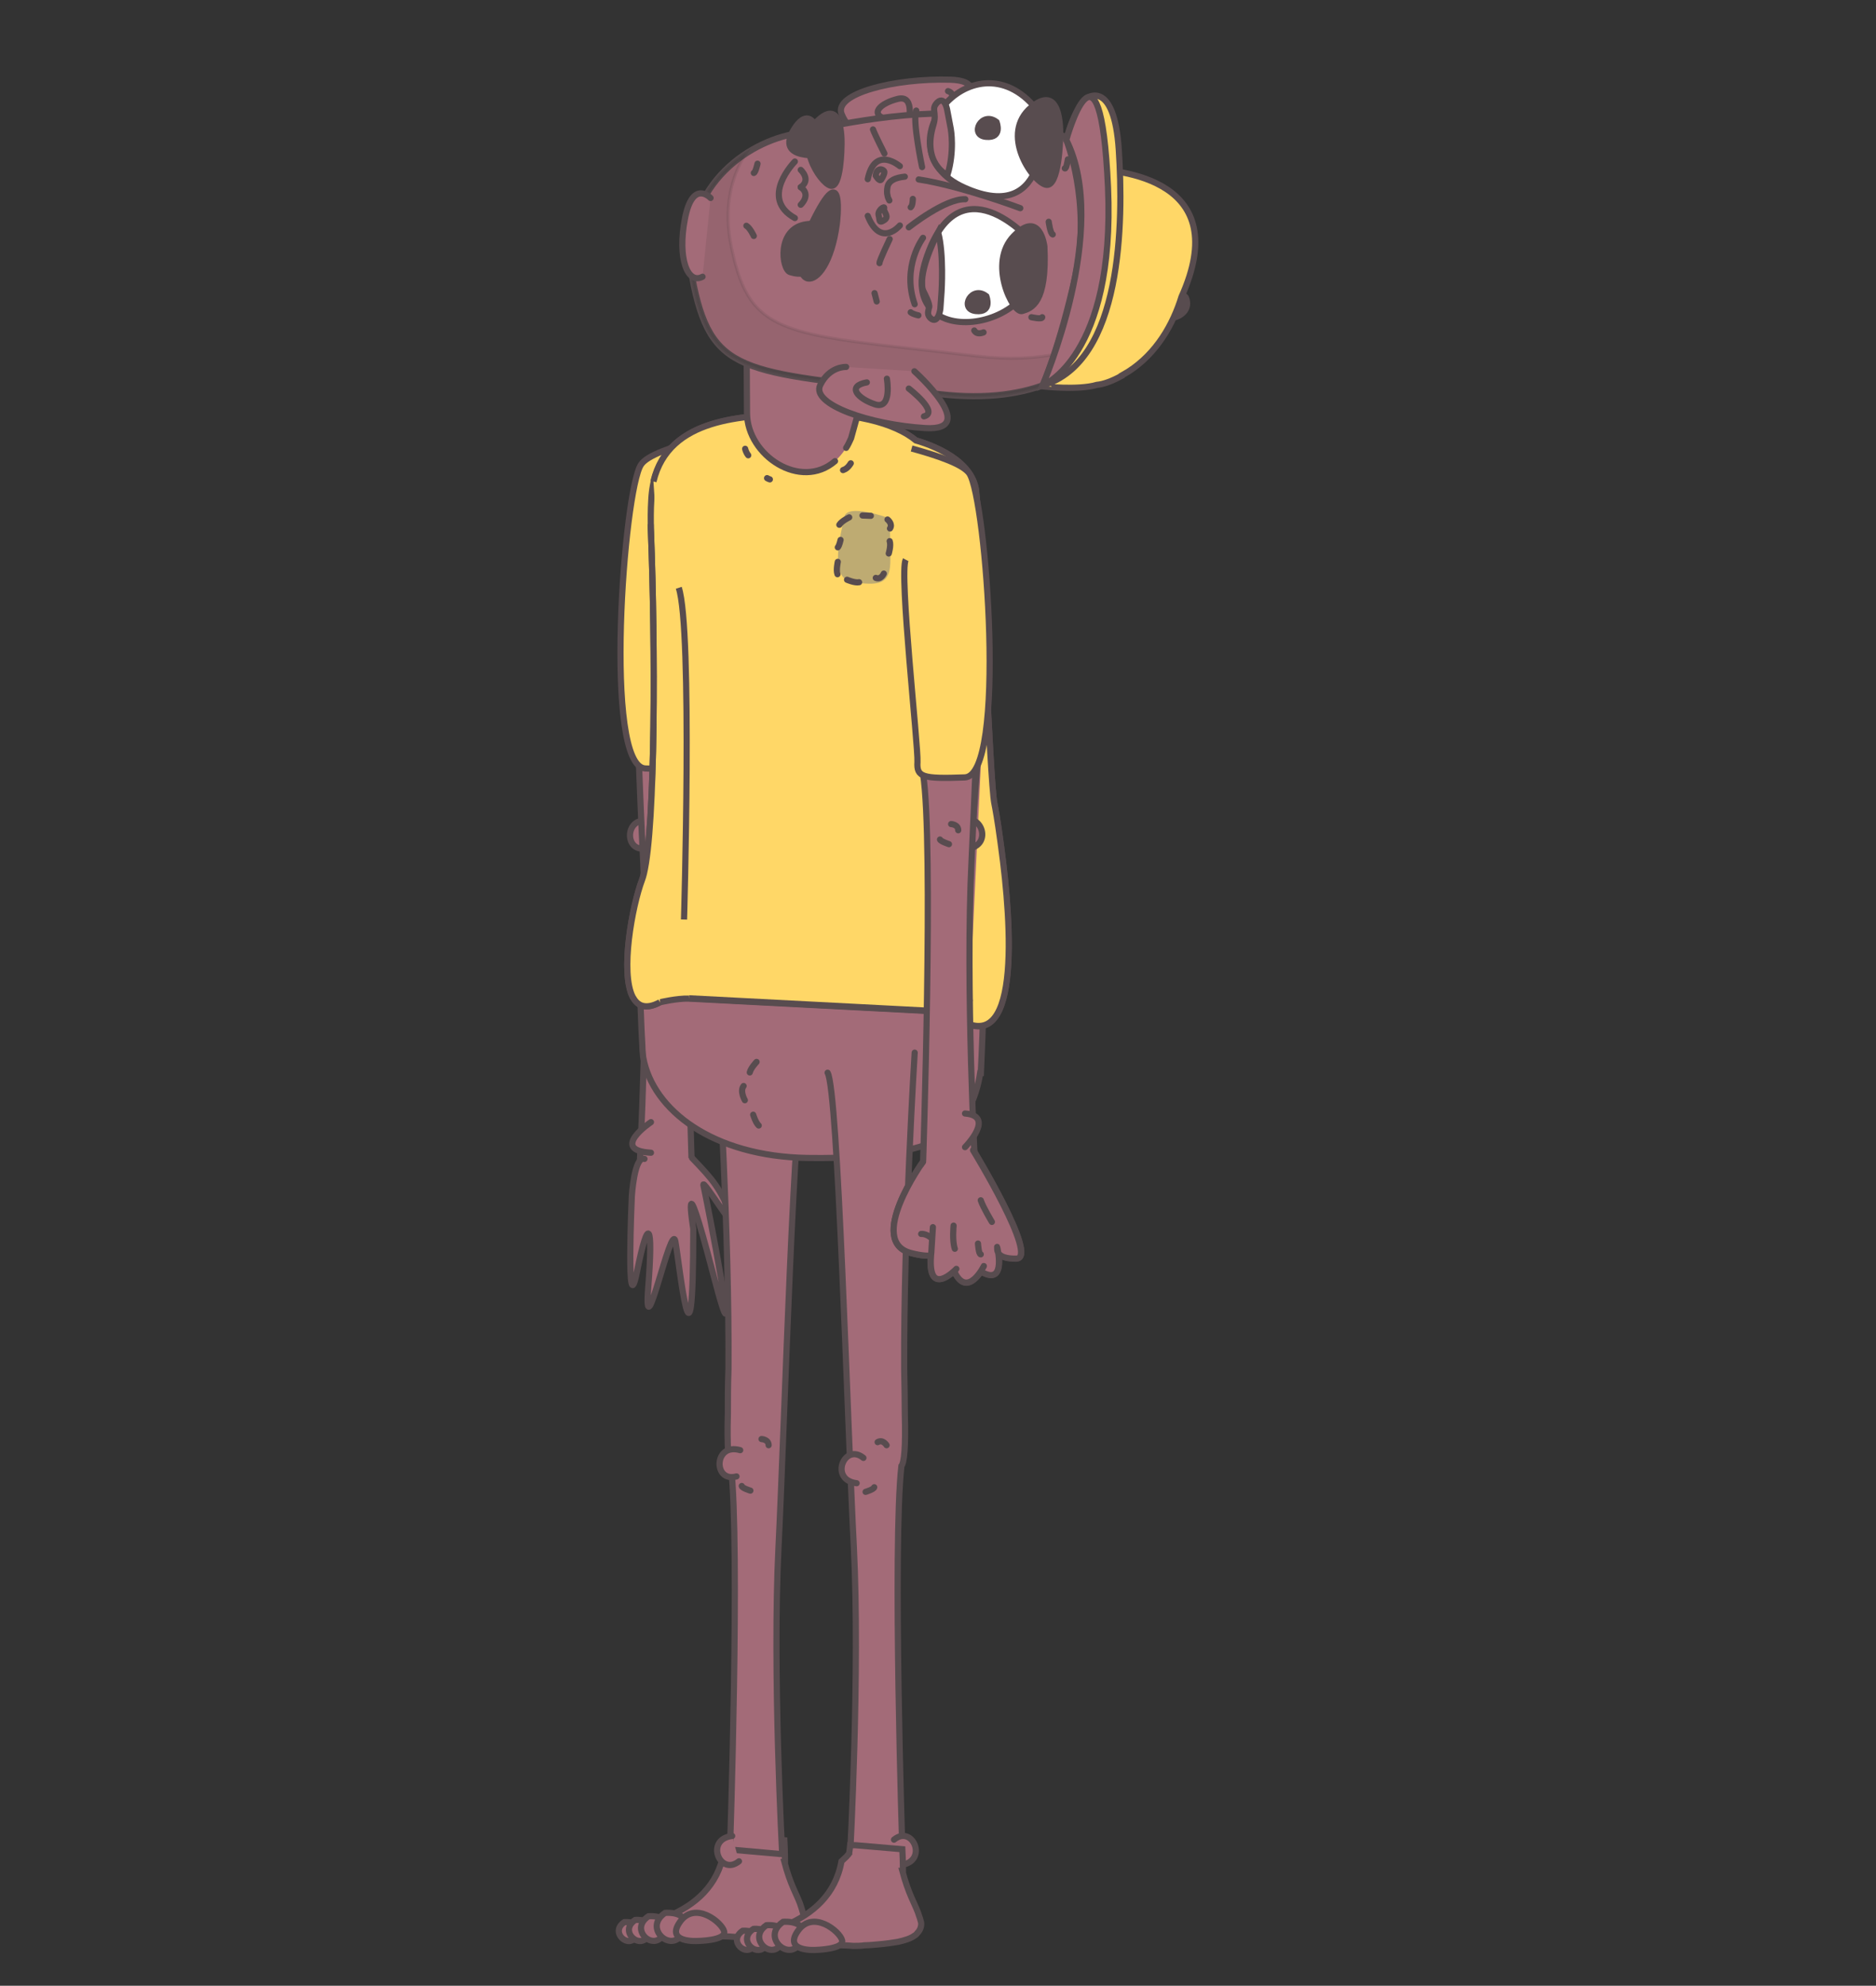 <?xml version="1.0" encoding="utf-8"?>
<!-- Generator: Adobe Illustrator 22.1.0, SVG Export Plug-In . SVG Version: 6.00 Build 0)  -->
<svg version="1.1" id="Layer_1" xmlns="http://www.w3.org/2000/svg" xmlns:xlink="http://www.w3.org/1999/xlink" x="0px" y="0px"
	 viewBox="0 0 607.5 642.9" style="enable-background:new 0 0 607.5 642.9;" xml:space="preserve">
<rect x="0" y="0" width="607.5" height="642.9" fill="#333333" stroke="none"/>
<style type="text/css">
	.st0{fill:#A36B78;stroke:#584C4F;stroke-width:2;stroke-linecap:round;stroke-miterlimit:10;}
	.st1{fill:#A36B78;stroke:#584C4F;stroke-width:2;stroke-linecap:round;stroke-linejoin:round;stroke-miterlimit:10;}
	.st2{fill:#FFD767;stroke:#584C4F;stroke-width:2;stroke-miterlimit:10;}
	.st3{fill:#A36B78;}
	.st4{fill:none;stroke:#584C4F;stroke-width:2;stroke-linecap:round;stroke-miterlimit:10;}
	.st5{fill:#BEAB72;}
	.st6{fill:#584C4F;stroke:#584C4F;stroke-width:2;stroke-linecap:round;stroke-miterlimit:10;}
	.st7{opacity:0.1;fill:#231F20;stroke:#231F20;stroke-miterlimit:10;enable-background:new    ;}
	.st8{fill:#FFFFFF;stroke:#584C4F;stroke-width:2;stroke-linecap:round;stroke-miterlimit:10;}
</style>
<g id="Layer_5">
</g>
<g id="Layer_3">
</g>
<g>
	<g>
		<g id="XMLID_12217_">
			<path id="XMLID_12218_" class="st0" d="M209.5,274.5c-7.6,2.1-7.4-11,1.2-8.5"/>
		</g>
		<path id="XMLID_12216_" class="st0" d="M204.1,179.3c1.7,34.8,3,77.6,4.2,99.8c2,40.2-1.2,99.4-1.2,99.4L224,377
			c0,0-3.5-104.4,0-126.4c2.4-15.7-1.9-73.9-3.2-107.9"/>
		<g id="XMLID_12214_">
			<path id="XMLID_12215_" class="st0" d="M224.1,374.9c6.9,7.2,9,9.6,12.8,19s-9.9-13.5-9.1-10.1c0.8,3.4,13.6,68.6,3.1,28.5
				s-6.4-14.5-6.4-14.5c0,55-4.5,11-5.8,4.1s-10.4,36.7-8.8,15.1c1.7-21.5,0-23.4-3.6-5.4s-1.7-24.3-1.7-24.3s0.8-13.2,4.1-12.1"/>
		</g>
		<path id="XMLID_12213_" class="st0" d="M214.6,266.5c0,0,2.8,0.6,3,1.2"/>
		<path id="XMLID_12212_" class="st0" d="M214.2,273.2c0,0-2.2,0.4-2.8-1.4"/>
		<path id="XMLID_12211_" class="st1" d="M210.8,363.3c0,0-13.6,9.1,0,9.9"/>
	</g>
	<path id="XMLID_12210_" class="st2" d="M228.1,178.2c2.2,4.2-4.1,60.7-3.8,65.6s-1.6,5.5-15.3,5s-7-90.3-1.4-98.4
		c1.9-2.9,9.6-5.6,18.7-8.1"/>
	<g>
		<path class="st0" d="M259.5,617.6c-0.5-1.8-1.5-3.8-2.6-6.3c-1-2.3-2-5.1-2.9-8.5c0.1,0,0.2,0,0.2,0s0,0,0-0.1c0-0.5,0-3-0.2-6.9
			l-15.2-1.3H238h-0.8c-0.1,1.1-0.2,1.9-0.4,2.4v0.2c-0.1,0.1-0.2,0.2-0.2,0.3c-0.3,0.4-0.5,0.7-0.5,0.7s-0.7,0.6-1.7,1.6
			c-1.9,10.8-9.3,17.1-18.2,20.8c0.1,0.9,0.5,1.8,1.3,2.5c0.2,0.2,0.6,0.5,0.9,0.8c1.2,0.8,3,1.5,5.4,2c1.8,0.3,3.8,0.7,6.1,0.8
			c1.5,0.1,3,0.2,4.5,0.3c1.2,0,2.5,0.1,3.7,0.2c1.2,0,2.5,0,3.7-0.2c1.6,0,3.1-0.2,4.5-0.3c2.3-0.2,4.4-0.5,6.2-0.8
			c2.3-0.5,4.2-1.1,5.4-2c0.4-0.2,0.7-0.5,0.9-0.8c1-1,1.4-2.2,1.3-3.4C259.9,619,259.7,618.3,259.5,617.6z"/>
		<path class="st0" d="M232.5,340.8c0,0,3.7,57.8,3.4,102.4c-0.2,5.2-0.2,10.1-0.2,14.5l0,0c-0.3,10.9,0.2,15.8,1,16.9
			c3,25.8-0.3,124.2-0.3,124.2l16.9,1.5c0,0-3.2-59.2-1.2-99.4s5-148,8.5-153.6"/>
		<g>
			<g id="XMLID_12208_">
				<path id="XMLID_12209_" class="st0" d="M202.2,622.3c0,0,6-0.6,3.9,4.3C203.9,631.4,197.2,625.6,202.2,622.3z"/>
			</g>
			<g id="XMLID_12206_">
				<path id="XMLID_12207_" class="st0" d="M205.7,621.6c0,0,6.7-0.7,4.3,4.8C207.6,631.7,200.1,625.3,205.7,621.6z"/>
			</g>
			<g id="XMLID_12204_">
				<path id="XMLID_12205_" class="st0" d="M210,620.4c0,0,7.8-0.8,5,5.5C212.1,632.3,203.4,624.8,210,620.4z"/>
			</g>
			<g id="XMLID_12202_">
				<path id="XMLID_12203_" class="st0" d="M215.4,619.3c0,0,9-0.8,5.7,6.3C217.9,632.8,207.9,624.3,215.4,619.3z"/>
			</g>
			<path id="XMLID_12201_" class="st0" d="M225.9,628.4c0,0-10.6,0.7-5.7-6.2s13.6,0.2,14.3,3.1
				C235.2,628.3,225.9,628.4,225.9,628.4z"/>
		</g>
		<path id="XMLID_12200_" class="st0" d="M246.6,465.9c0,0,2.3,0.1,2.3,2"/>
		<path id="XMLID_12199_" class="st0" d="M243,482.6c0,0-2.7-0.8-2.8-1.5"/>
		<g id="XMLID_12197_">
			<path id="XMLID_12198_" class="st0" d="M239.3,602.6c-6.1,5-11.2-7.1-2.2-8.2"/>
		</g>
		<g id="XMLID_12195_">
			<path id="XMLID_12196_" class="st0" d="M238.5,478c-7.6,2.1-7.4-11,1.2-8.5"/>
		</g>
	</g>
	<path class="st0" d="M317.8,301.9l-111.1-4.1c0,0,0.6,29.5,1.3,40.6c0,1,0.1,2.1,0.2,3.1c0,0.4,0.1,0.7,0.1,0.9l0,0
		c3.1,17,22.5,32,53.2,32.5c50.1,0.8,51.5-14.5,51.5-14.5c2.5-4.5,3.8-8.9,4.4-13c0.2,0,0.2,0,0.2,0S319.6,310.8,317.8,301.9z"/>
	<g>
		<path class="st2" d="M324.2,274.2c-0.1-0.8-0.2-1.5-0.3-2.2c-0.8-6-1.6-10.5-1.9-11.9c-1.5-7.3-4.4-87.8-5.9-101
			c0-0.4-0.1-0.9-0.2-1.3c-0.8-3.7-3.3-6.7-6.3-9c-4.2-3.2-9.5-5.2-13-6.2c-6.7-5.6-20.5-9.4-39.2-8.6c-17.8,0.8-45.2,1.1-46.5,27.9
			c-0.2,3.1-0.2,6.5-0.1,10.4c1.4,36.2,1.5,95-2.3,110.6c-0.2,0.8-0.4,1.5-0.6,2c-3.2,8.5-7.1,29.9-3,37.9c0,0.1,0.1,0.2,0.2,0.3
			c1.6,2.8,4.3,3.7,8.6,1.4c0,0,5.4-1.3,9.4-1.2l77.2,4c3.2,0.5,6.1,1,8.4,1.5C331,345.3,327.5,299.1,324.2,274.2z"/>
		<path class="st2" d="M210.7,169.7c0,0.9,0,1.7,0.1,2.6c1.4,36.2,1.5,95-2.3,110.6c-0.2,0.8-0.4,1.5-0.6,2
			c-3.2,8.5-7.1,29.9-3,37.9c0,0.1,0.1,0.2,0.2,0.3c1.6,2.8,4.3,3.7,8.6,1.4"/>
		<path class="st2" d="M223.1,323.2l77.1,4c3.2,0.5,6.1,1,8.5,1.5c22.3,16.5,18.9-29.7,15.5-54.5c-0.1-0.8-0.2-1.5-0.3-2.2
			c-0.8-6-1.6-10.5-1.9-11.9c-1.5-7.3-4.4-87.8-5.9-101c0-0.4-0.1-0.9-0.2-1.3c-0.8-3.7-3.3-6.7-6.3-9c-4.2-3.2-9.5-5.2-13-6.2
			c-6.7-5.6-20.5-9.4-39.2-8.6c-16.4,0.7-40.8,1-45.8,21.9"/>
	</g>
	<path id="XMLID_12194_" class="st0" d="M319.1,216.6c0,0-8.7,93.6-5.1,107.3"/>
	<g>
		<path id="XMLID_12193_" class="st3" d="M278.5,131.7c0.2-3.4-1-13.4-1.2-16.6c-0.2-2.9-0.6-5.4-1.2-7.6
			c11.4-19.4-20.1-41.7-31.3-16.7c-3.5,7.8-3,22.9-3,25.5c0.1,3.4,0.1,14.6,0.1,17.5c0.1,16.3,24.2,29.2,33.8,8"/>
		<path id="XMLID_12192_" class="st4" d="M270.4,149.3c-11.1,9.6-28.4-1.8-28.5-15.5c0-2.9-0.1-14.1-0.1-17.5
			c-0.1-2.6-0.5-17.7,3-25.5c11.2-25,42.7-2.7,31.3,16.8c0.6,2.1,1,4.6,1.2,7.6c0.2,3.2,1.4,13.1,1.1,16.6l-2.8,10.1
			c-0.5,1.1-1,2.2-1.6,3.1"/>
	</g>
	<g>
		<path class="st0" d="M296.2,340.8c0,0-3.6,57.8-3.4,102.4c0.1,5.2,0.2,10.1,0.2,14.5l0,0c0.3,10.9-0.2,15.8-1.1,16.9
			c-2.9,25.8,0.3,124.2,0.3,124.2l-16.9,1.5c0,0,3.2-59.2,1.2-99.4c-2.1-40.2-5.1-148-8.5-153.6"/>
		<path id="XMLID_12191_" class="st0" d="M287.1,467.9c0,0-1.2-2-2.9-1"/>
		<path id="XMLID_12190_" class="st0" d="M280.3,483c0,0,2.7-0.8,2.8-1.5"/>
		<g id="XMLID_12188_">
			<path id="XMLID_12189_" class="st0" d="M289.5,595.6c6.1-5,11.2,7.1,2.2,8.2"/>
		</g>
		<g id="XMLID_12186_">
			<path id="XMLID_12187_" class="st0" d="M279.6,472c-6.1-5-11.2,7.1-2.2,8.2"/>
		</g>
		<g>
			<path class="st0" d="M297.7,620.5c-0.5-1.8-1.5-3.8-2.6-6.3c-1-2.3-2-5.1-2.9-8.5c0.1,0,0.2,0,0.2,0s0,0,0-0.1c0-0.5,0-3-0.2-6.9
				l-15.2-1.3h-0.8h-0.9c-0.1,1.1-0.2,1.9-0.3,2.4v0.2c-0.1,0.1-0.2,0.2-0.2,0.3c-0.4,0.4-0.6,0.7-0.6,0.7s-0.6,0.6-1.7,1.6
				c-1.9,10.8-9.4,17.1-18.2,20.8c0.1,0.9,0.5,1.8,1.3,2.5c0.2,0.2,0.5,0.5,0.9,0.8c1.1,0.8,3,1.5,5.4,2c1.8,0.3,3.9,0.7,6.2,0.8
				c1.5,0.1,3,0.2,4.5,0.3c1.2,0,2.5,0.1,3.7,0.2c1.2,0,2.5,0,3.7-0.2c1.6,0,3.1-0.2,4.5-0.3c2.3-0.2,4.4-0.5,6.2-0.8
				c2.3-0.5,4.2-1.1,5.4-2c0.4-0.2,0.7-0.5,0.9-0.8c1-1,1.4-2.2,1.3-3.4C298.1,621.9,298,621.2,297.7,620.5z"/>
			<g>
				<g id="XMLID_12184_">
					<path id="XMLID_12185_" class="st0" d="M240.5,625.1c0,0,6.1-0.6,3.9,4.3C242.2,634.3,235.4,628.5,240.5,625.1z"/>
				</g>
				<g id="XMLID_12182_">
					<path id="XMLID_12183_" class="st0" d="M244,624.5c0,0,6.7-0.7,4.3,4.8C245.8,634.6,238.3,628.2,244,624.5z"/>
				</g>
				<g id="XMLID_12180_">
					<path id="XMLID_12181_" class="st0" d="M248.2,623.3c0,0,7.8-0.8,5,5.5C250.4,635.2,241.7,627.7,248.2,623.3z"/>
				</g>
				<g id="XMLID_12178_">
					<path id="XMLID_12179_" class="st0" d="M253.6,622.2c0,0,9-0.8,5.7,6.3C256.1,635.7,246.1,627.2,253.6,622.2z"/>
				</g>
				<path id="XMLID_12177_" class="st0" d="M264.1,631.3c0,0-10.6,0.7-5.7-6.2s13.6,0.2,14.3,3.1
					C273.4,631.1,264.1,631.3,264.1,631.3z"/>
			</g>
		</g>
	</g>
	<g>
		<g id="XMLID_12175_">
			<path id="XMLID_12176_" class="st0" d="M311,266.6c6.1-5,11.2,7.1,2.2,8.2"/>
		</g>
		<path id="XMLID_12174_" class="st0" d="M318,197.6c-1.3,30.4-2.5,63.1-3.4,81.4c-2,40.2,1.2,99.4,1.2,99.4l-16.9-1.5
			c0,0,3.5-104.4,0-126.4c-2-12.6,0.4-52.4,2.2-85.2"/>
		<path id="XMLID_12173_" class="st0" d="M308,266.8c0,0,2.3,0.1,2.3,2"/>
		<path id="XMLID_12172_" class="st0" d="M307.3,273.3c0,0-2.7-0.9-2.9-1.5"/>
		<g id="XMLID_12159_">
			<path id="XMLID_12171_" class="st3" d="M295.1,405.8c2.9,0.8,4.9,0.9,6.3,0.8c-0.8,10.8,4.5,7.6,7,5.5l1.1,0.5
				c3.5,6.4,7.7,0.1,8.9-2l0.1,1.5c5.6,2.9,5.3-3.2,4.8-6.5c0.5,1,2,2,5.9,1.9c7.3-0.1-14-35.1-14-35.1l-16.2,3.8
				C298.9,376.1,280.3,402,295.1,405.8z"/>
			<path id="XMLID_12170_" class="st0" d="M298.9,376.1c0,0-18.6,25.9-3.8,29.6c2.9,0.8,4.9,0.9,6.3,0.8c-0.8,10.8,4.5,7.6,7,5.5
				l1.1,0.5c3.5,6.4,7.7,0.1,8.9-2l0.1,1.5c5.6,2.9,5.3-3.2,4.8-6.5c0.5,1,2,2,5.9,1.9c7.3-0.1-14-35.1-14-35.1"/>
			<g id="XMLID_12163_">
				<g id="XMLID_12165_">
					<path id="XMLID_12169_" class="st1" d="M315.1,372.4c0,0,21.4,35,14,35.1c-7.3,0.1-6-3.5-6.2-3.8c0,0,3,12.2-4.5,8.4"/>
					<path id="XMLID_12168_" class="st1" d="M318.6,409.9c0,0-5.2,10.5-9.4,2.1"/>
					<path id="XMLID_12167_" class="st1" d="M298.9,376.1c0,0-18.6,25.9-3.8,29.6c14.8,3.8,7.4-6.6,3.2-6.2"/>
					<path id="XMLID_12166_" class="st1" d="M309.7,410.8c0,0-9.8,10.4-8.1-5.5l0.5-8"/>
				</g>
				<path id="XMLID_12164_" class="st1" d="M312.5,371.4c0,0,10-10.1,0-10.9"/>
			</g>
			<path id="XMLID_12162_" class="st0" d="M308.8,396.8c0,0-0.5,4.9,0.4,7.5"/>
			<path id="XMLID_12161_" class="st0" d="M316.7,402.6c0,0,0.2,3.5,0.9,3.5"/>
			<path id="XMLID_12160_" class="st1" d="M317.6,388.6c0.7,2.2,3.6,7,3.6,7"/>
		</g>
	</g>
	<path id="XMLID_12158_" class="st2" d="M293.3,181.2c-2.2,4.2,4.1,60.6,3.8,65.5s1.6,5.5,15.3,5s7-90.3,1.5-98.4
		c-2-2.9-9.6-5.6-18.7-8.1"/>
	<g>
		<path class="st5" d="M288,167.8c0,0-13.7-5.1-14.6-0.4c-0.9,4.8-5.4,20.1,2.8,21.1c8.1,1.1,11.8,0.8,12.1-6.1
			C288.5,175.5,288,167.8,288,167.8z"/>
		<g>
			<path id="XMLID_12157_" class="st0" d="M287.4,168.2c0,0,1.8,1.4,0.8,2.9"/>
			<path id="XMLID_12156_" class="st0" d="M275,167.5c0,0-2.5,1.2-3.2,2.4"/>
			<path id="XMLID_12155_" class="st0" d="M287.8,179.2c0,0,0.8-2.6,0.3-4"/>
			<path id="XMLID_12154_" class="st0" d="M274.3,187.7c0,0,2.5,1.1,3.9,0.8"/>
			<path id="XMLID_12153_" class="st0" d="M286.2,185.7c0,0-0.9,2.1-2.6,1.4"/>
			<path id="XMLID_12152_" class="st0" d="M272.2,174.8c0,0-0.4,1.9-0.9,2.4"/>
			<line id="XMLID_12151_" class="st4" x1="282" y1="167" x2="279.3" y2="166.9"/>
			<path id="XMLID_12150_" class="st0" d="M271.3,181.9c0,0-0.6,2.7-0.1,4"/>
		</g>
		<g>
			<path id="XMLID_12149_" class="st0" d="M241.2,356.2c0,0-1.7-2.9-0.4-4.6"/>
			<path id="XMLID_12148_" class="st0" d="M245,343.8c0,0-1.9,2-2.2,3.4"/>
			<path id="XMLID_12147_" class="st0" d="M243.9,360.9c0,0,0.8,2.6,1.8,3.5"/>
		</g>
	</g>
	<g id="XMLID_11466_">
		<g id="XMLID_12143_">
			<path id="XMLID_12146_" class="st0" d="M302.6,43.8c0,0,23.2-17.5,5.1-18s-37.6,4.5-35.2,11c2.5,6.5,7.9,6.6,7.9,6.6"/>
			<path id="XMLID_12145_" class="st0" d="M301.4,38c0,0,10.6-6.8,5.6-8.5"/>
			<path id="XMLID_12144_" class="st0" d="M294,40.6c0,0,2.7-10-3.2-8.6c-5.8,1.4-9.7,5.1-3.2,6.8"/>
		</g>
		<path id="XMLID_12142_" class="st6" d="M384,96.3c0,0-5.8-6.6-8.4,1.6S387,103.4,384,96.3z"/>
		<path id="XMLID_12141_" class="st0" d="M370,82.4c0,0-3.8,52.4-65.7,45.2s-73.3-5.4-79.6-35s15.3-45.8,31.8-49.1
			S361.8,16.6,370,82.4z"/>
		<path class="st7" d="M360.8,107c-9.8,6.6-23.9,10.7-44.4,8.3c-61.9-7.4-73.3-5.4-79.5-35c-2.7-12.7-0.3-22.8,4.6-30.6
			c-11.8,7.7-21.3,21.9-16.9,42.8c6.3,29.6,17.6,27.6,79.5,34.9C335.8,131.3,352.3,119.5,360.8,107z"/>
		<path id="XMLID_12140_" class="st2" d="M355.2,124.6c2.1-0.2,4.7-1.1,8-2.9v-0.1l0,0c0.7-0.4,1.4-0.8,2.2-1.3
			c9.2-5.9,14.5-15.4,17.2-24.2c16.9-37.6-18.8-41.4-32.2-41.5c-1.3,0,0.2,16.9,4,32.4c-7.9,19.6-16.7,38.1-16.7,38.1
			S349.1,126.4,355.2,124.6z"/>
		<path id="XMLID_12139_" class="st0" d="M298.9,77c0,0-7,9.3-2.7,21.5"/>
		<path id="XMLID_12138_" class="st0" d="M298.6,54.1c0,0-3.2-15.1-1.9-18.3"/>
		<path id="XMLID_12137_" class="st0" d="M230.1,64.1c0,0-5.8-6.2-8.3,6.7s0.9,21.4,5.7,18.8"/>
		<path id="XMLID_12136_" class="st2" d="M345.3,45.3c0,0,8.1,20.1,3,43.7c-5.2,23.6-10.7,35.8-10.7,35.8
			c26-7.6,26.2-53.2,24.7-76.2C360.8,25.5,352,31.7,352,31.7S347.8,35.1,345.3,45.3z"/>
		<path id="XMLID_12135_" class="st0" d="M345.3,45.3c0,0,11-39.8,13.5,15.3c2.4,55.1-21.2,64.2-21.2,64.2S359.7,73.9,345.3,45.3z"
			/>
		<g>
			<path id="XMLID_12134_" class="st0" d="M294.3,73.6c0,0,11.8-9.4,18.3-9.1"/>
			<g id="XMLID_12131_">
				<path id="XMLID_12133_" class="st0" d="M293,57.2c-3.1,0.3-5.2,1.3-5.6,3.3c-0.2,1.1-0.2,2.1,0,2.8c0.1,0.7,0.4,1.2,0.6,1.6"/>
				<path id="XMLID_12132_" class="st0" d="M330.4,67.4c0,0-19.2-7.2-32.9-9.3"/>
			</g>
			<g id="XMLID_12125_">
				<path id="XMLID_12130_" class="st0" d="M291.4,53.8c0,0-8.1-6.9-10.4,4.2"/>
				<path id="XMLID_12129_" class="st0" d="M291.4,73c0,0-6.2,7.4-10.4-3.1"/>
				<path id="XMLID_12128_" class="st0" d="M286.3,67.5c-0.3,1.1,1.9,2.6,0,3.8c-1.9,1.2-1.3-0.2-1.8-1.7
					C284.2,68,286.7,66.4,286.3,67.5z"/>
				<path id="XMLID_12127_" class="st0" d="M283.6,56.9c0.1-2.1,1.8-2.6,2.7-1.5c0.3,0.4-0.2,1.6-0.9,2.7
					C284.8,59,283.6,56.9,283.6,56.9z"/>
				<path id="XMLID_12126_" class="st0" d="M295.6,64.4c0,0,0,2.2-0.7,2.7"/>
			</g>
			<path id="XMLID_12124_" class="st0" d="M286.4,49.7c0,0-3.1-6.1-3.7-7.8"/>
			<path id="XMLID_12122_" class="st0" d="M288.1,77.4c0,0-3.4,7.1-3.3,7.8"/>
		</g>
		<path id="XMLID_12121_" class="st0" d="M318.5,107.6c0,0-2.1,1-3-0.6"/>
		<path id="XMLID_12120_" class="st0" d="M297.4,102.1c0,0-1.9-0.4-2.5-1"/>
		<path id="XMLID_12119_" class="st0" d="M334,102.7c0,0,3.5,0.8,3.5,0"/>
		<path id="XMLID_12118_" class="st0" d="M345.8,51.6c0,0-0.5,3.3-1,2.9"/>
		<path id="XMLID_12117_" class="st0" d="M339.6,71.8c0,0,0.5,3.8,1.3,4.1"/>
		<path id="XMLID_12116_" class="st0" d="M245.3,53c0,0-0.6,2.8-1.2,3"/>
		<path id="XMLID_12115_" class="st0" d="M244.1,76.4c0,0-1.2-2.6-2.4-3.3"/>
		<path id="XMLID_12114_" class="st0" d="M305.8,50.4"/>
		<path id="XMLID_12113_" class="st0" d="M303.6,68.7"/>
		<line id="XMLID_12112_" class="st4" x1="283.2" y1="94.9" x2="283.9" y2="97.6"/>
		<path id="XMLID_12111_" class="st0" d="M296.1,120.2c0,0,21.6,19.4,3.6,18.4c-18.1-1.1-37.1-7.7-34.1-13.9s8.4-5.9,8.4-5.9"/>
		<path id="XMLID_12110_" class="st0" d="M294.3,125.8c0,0,10,7.7,4.9,9"/>
		<path id="XMLID_12109_" class="st0" d="M287.2,122.6c0,0,1.8,10.2-3.9,8.3c-5.6-1.9-9.2-5.9-2.6-7.1"/>
		<g>
			<path id="XMLID_12108_" class="st8" d="M337.5,37.9c0,0,3.5,35.8-25.3,22.8C283.4,47.7,317.5,7.9,337.5,37.9z"/>
			<path id="XMLID_12107_" class="st6" d="M322.7,39.5c0,0,2.1,5.3-3.4,4.8S317.9,35.8,322.7,39.5z"/>
			<path id="XMLID_12106_" class="st8" d="M333.5,77.7c0,0-23.1-26.3-33.7,6.4C289.3,116.8,345.3,106.2,333.5,77.7z"/>
			<path id="XMLID_12105_" class="st6" d="M319.4,95.9c0,0,2.1,5.4-3.4,4.8S314.7,92.2,319.4,95.9z"/>
			<path id="XMLID_12104_" class="st6" d="M338.2,79.8c0,0-1.4-12.1-9.9-3.4s-0.3,25.2,2.7,24.3S339.1,98.2,338.2,79.8z"/>
			<path id="XMLID_12103_" class="st6" d="M343.3,44.7c0,0,1.1-18.6-9.3-10c-10.3,8.6,0.2,23.9,4.6,25.1S343.3,44.7,343.3,44.7z"/>
			<g id="XMLID_11476_">
				<path id="XMLID_12102_" class="st0" d="M300.9,99.5c-0.1,0.2-0.2,0.4-0.2,0.7c-0.2,0.9-0.4,1.8,0.6,2.8c2.5,2.2,3.2-2.9,3.2-2.9
					l0.4-5.7c0,0,0.8-12.1-1.1-19.2c0,0-5.6,10.5-5.2,16.9c0,0.8,0.1,1.4,0.4,2.1C299.3,94.8,301.2,98.4,300.9,99.5z"/>
				<path id="XMLID_12101_" class="st0" d="M307.9,41.8c0,0,1.3,7.1-1.1,14.9c0,0-8.4-3.8-4.5-16.4c1.2-4.1-1-4.9,1.3-7.2
					c2.5-2.2,3.2,2.9,3.2,2.9L307.9,41.8z"/>
			</g>
		</g>
		<g id="XMLID_11471_">
			<path id="XMLID_11475_" class="st6" d="M266.8,50.1c0,0-2.5-19.2-9.5-8.5C250.4,52.3,266.8,50.1,266.8,50.1z"/>
			<path id="XMLID_11474_" class="st6" d="M272.5,47.3c0,0,0.8-15.8-7.3-8.6c-8.2,7.3,0.2,20.3,3.7,21.4S272.5,47.3,272.5,47.3z"/>
			<path id="XMLID_11473_" class="st6" d="M268.4,79c0,0,2.6-7.7-7.2-6.4s-8.1,14.7-5.3,15.5S263.4,90.2,268.4,79z"/>
			<path id="XMLID_11472_" class="st6" d="M271,72.4c0,0,2.8-22.5-8-0.3S267.6,98,271,72.4z"/>
		</g>
		<g id="XMLID_11467_">
			<path id="XMLID_11470_" class="st0" d="M257.4,52.3c0,0-11.7,11.8,0,18.3"/>
			<path id="XMLID_11469_" class="st0" d="M259.3,55c0,0,3.5,3.2,0,5.6"/>
			<path id="XMLID_11468_" class="st0" d="M259.3,66.3c0,0,3.5-3.2,0-5.7"/>
		</g>
	</g>
	<path id="XMLID_11465_" class="st0" d="M273,152.2c0.9-0.3,1.7-0.9,2.5-2.2"/>
	<path id="XMLID_11464_" class="st0" d="M241.3,145.3c0,0,0.2,1.1,1,2.1"/>
	<path id="XMLID_11463_" class="st0" d="M248.4,154.8c0.2,0.1,0.5,0.3,0.9,0.4"/>
	<path id="XMLID_11462_" class="st2" d="M221.5,297.7c0,0,2.8-93.9-1.7-107.4"/>
</g>
</svg>
